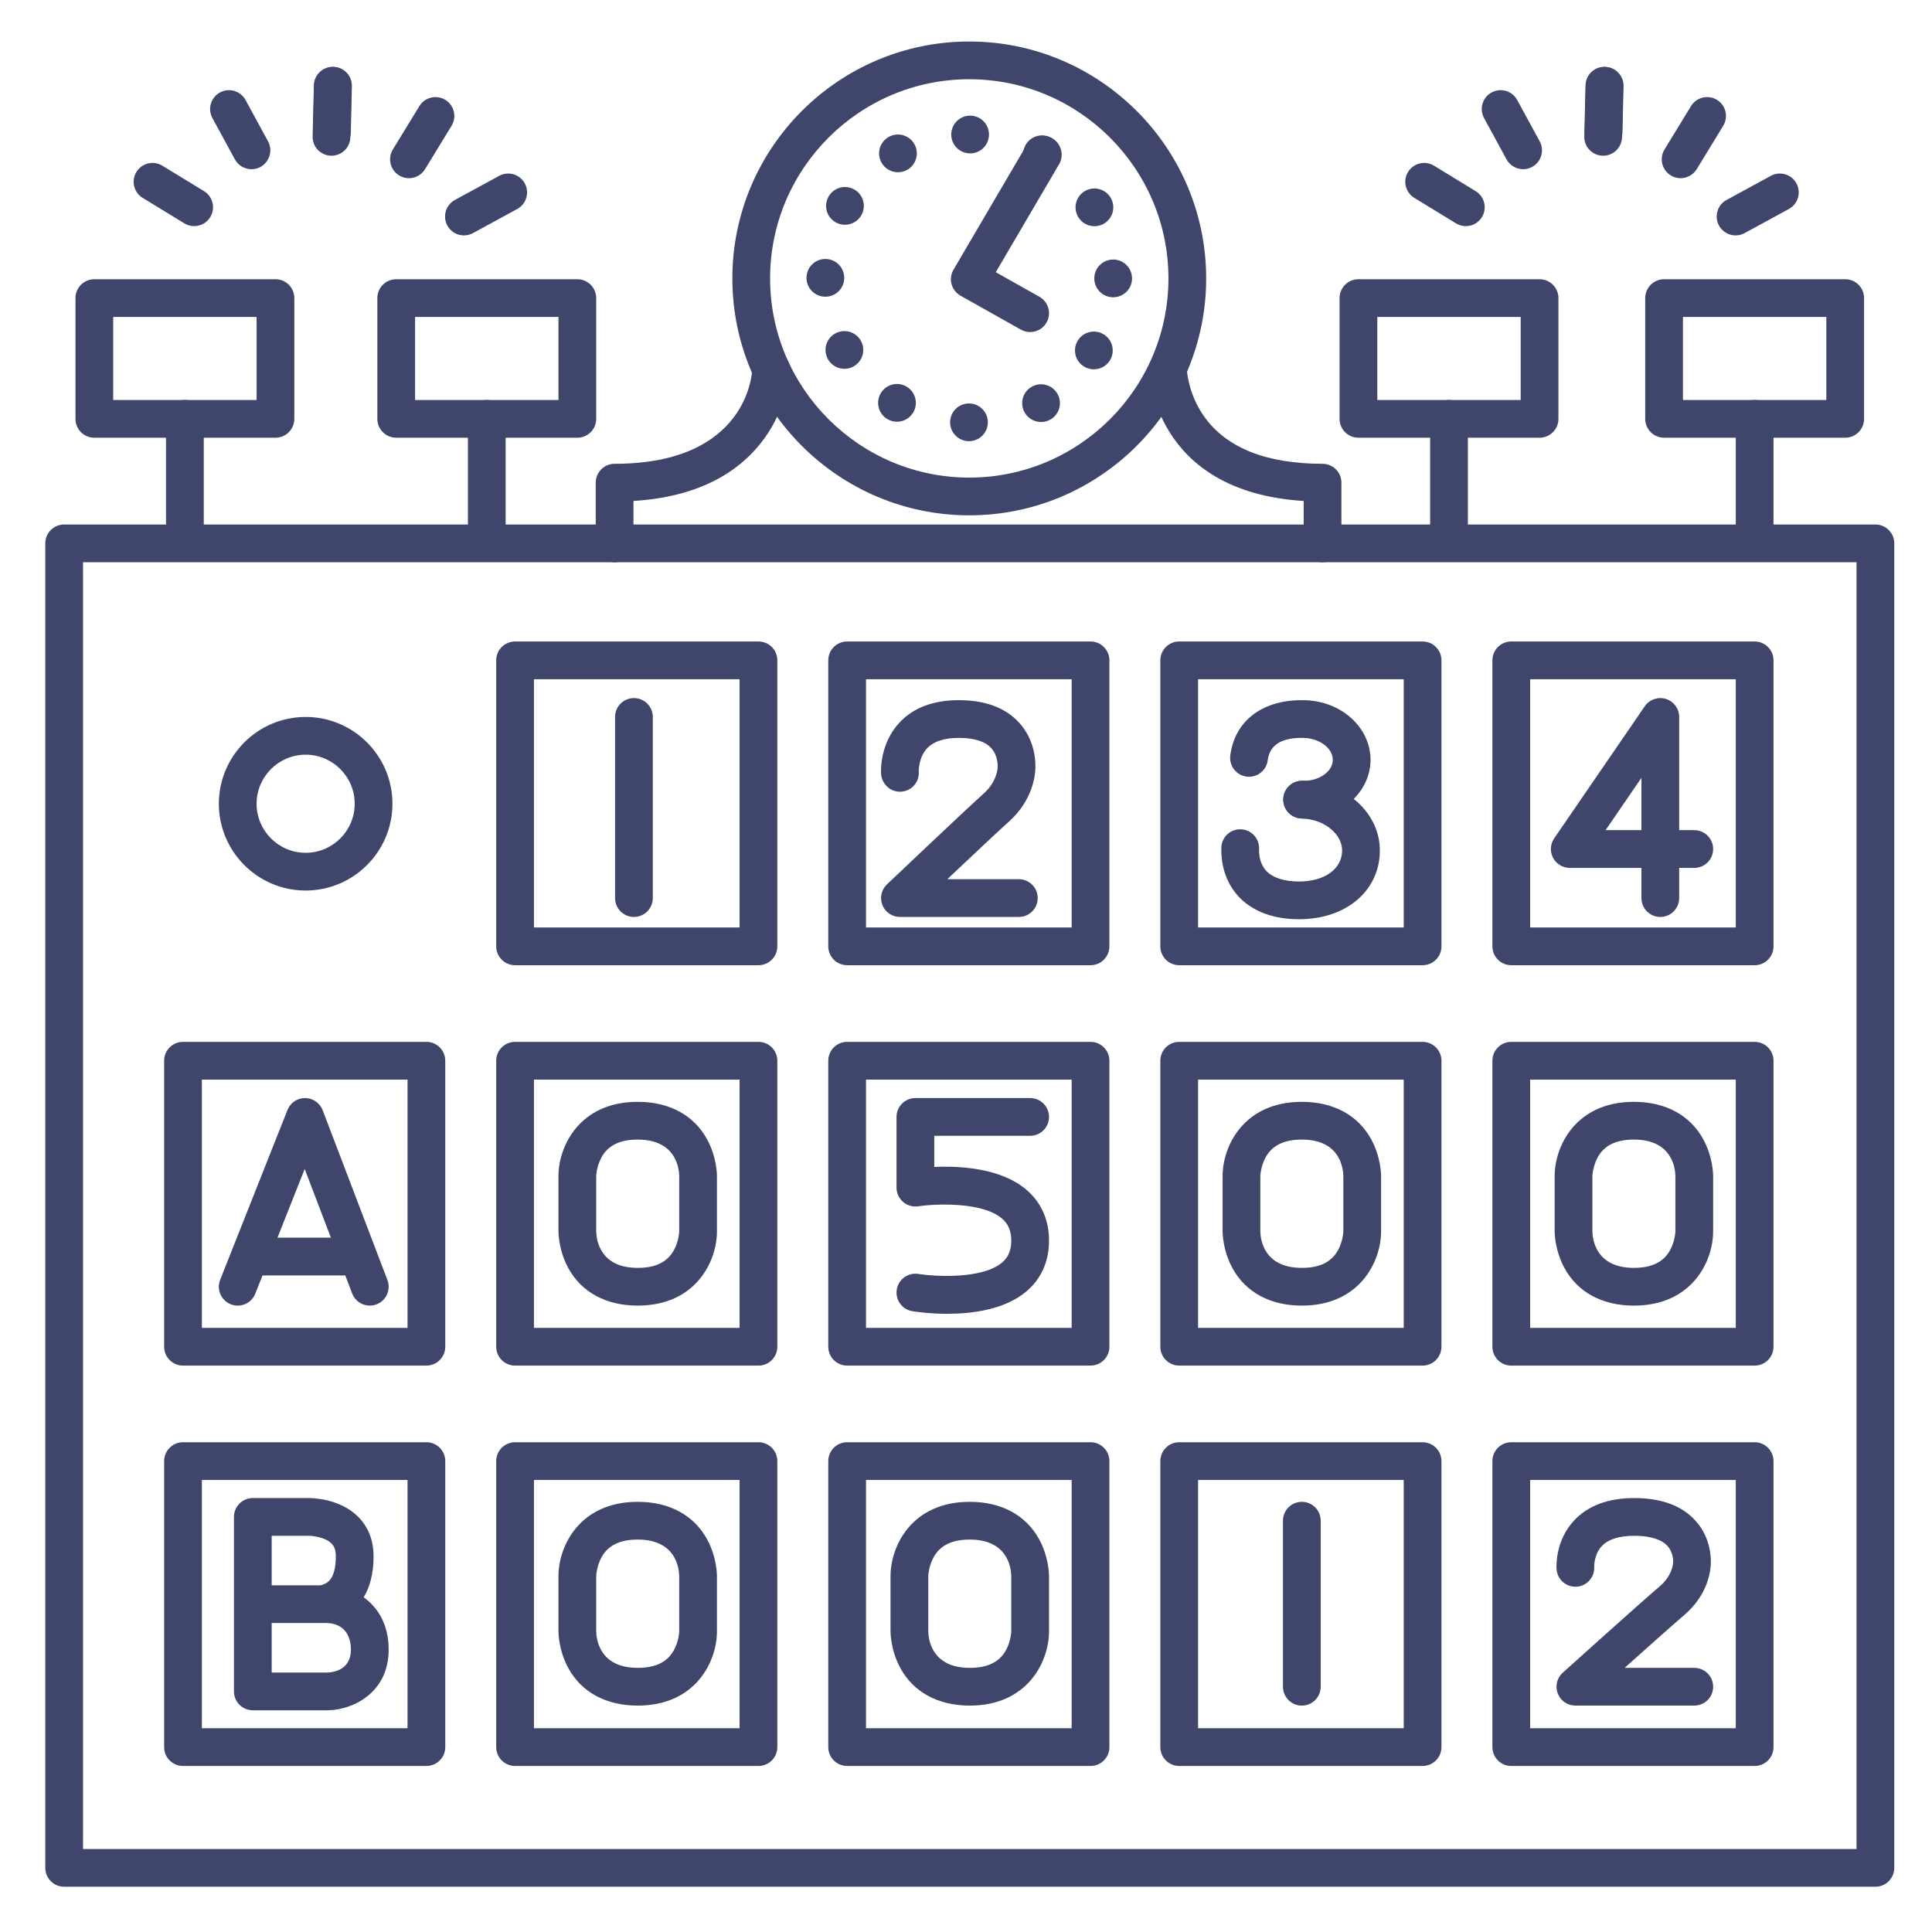 <?xml version="1.0" ?><svg enable-background="new 0 0 512 512" version="1.1" viewBox="0 0 512 512" xml:space="preserve" xmlns="http://www.w3.org/2000/svg" xmlns:xlink="http://www.w3.org/1999/xlink"><g id="Colors"><g><path d="M424.848,41.266c-0.042,0-0.083,0-0.126-0.001c-2.76-0.068-4.942-2.362-4.874-5.122l0.335-13.536    c0.066-2.718,2.292-4.876,4.996-4.876c0.042,0,0.083,0,0.126,0.001c2.76,0.068,4.942,2.362,4.874,5.122l-0.335,13.536    C429.777,39.107,427.552,41.266,424.848,41.266z" fill="#3F456B"/></g><g><path d="M459.949,62.385c-1.772,0-3.488-0.944-4.396-2.609c-1.321-2.425-0.426-5.461,1.999-6.782l11.738-6.394    c2.429-1.322,5.462-0.425,6.782,1.999c1.321,2.425,0.426,5.461-1.999,6.782l-11.738,6.394    C461.576,62.189,460.757,62.385,459.949,62.385z" fill="#3F456B"/></g><g><path d="M445.374,47.223c-0.889,0-1.788-0.236-2.602-0.734c-2.356-1.439-3.1-4.517-1.66-6.873l7.022-11.495    c1.44-2.357,4.518-3.101,6.873-1.66c2.356,1.439,3.1,4.517,1.66,6.873l-7.022,11.495    C448.703,46.372,447.059,47.223,445.374,47.223z" fill="#3F456B"/></g><g><path d="M424.971,39.947c-0.039,0-0.077,0-0.116-0.001c-2.761-0.063-4.948-2.353-4.885-5.113l0.28-12.215    c0.063-2.761,2.354-4.949,5.113-4.884c2.761,0.063,4.948,2.353,4.885,5.113l-0.28,12.215    C429.905,37.783,427.679,39.947,424.971,39.947z" fill="#3F456B"/></g><g><path d="M403.646,44.842c-1.772,0-3.488-0.944-4.396-2.609l-5.961-10.944c-1.321-2.425-0.426-5.461,1.999-6.783    c2.429-1.32,5.462-0.424,6.782,2l5.961,10.944c1.321,2.425,0.426,5.461-1.999,6.783C405.272,44.646,404.453,44.842,403.646,44.842    z" fill="#3F456B"/></g><g><path d="M388.457,59.925c-0.889,0-1.788-0.237-2.602-0.734l-11.044-6.747c-2.356-1.439-3.1-4.517-1.66-6.873    c1.439-2.357,4.519-3.099,6.873-1.66l11.044,6.747c2.356,1.439,3.1,4.517,1.66,6.873    C391.786,59.074,390.142,59.925,388.457,59.925z" fill="#3F456B"/></g><g><path d="M87.848,41.266c-0.042,0-0.083,0-0.126-0.001c-2.76-0.068-4.942-2.362-4.874-5.122l0.335-13.536    c0.067-2.761,2.358-4.935,5.122-4.875c2.76,0.068,4.942,2.362,4.874,5.122l-0.335,13.536    C92.777,39.107,90.552,41.266,87.848,41.266z" fill="#3F456B"/></g><g><path d="M122.949,62.385c-1.772,0-3.488-0.944-4.396-2.609c-1.321-2.425-0.426-5.461,1.999-6.782l11.738-6.394    c2.428-1.322,5.463-0.425,6.782,1.999c1.321,2.425,0.426,5.461-1.999,6.782l-11.738,6.394    C124.576,62.189,123.757,62.385,122.949,62.385z" fill="#3F456B"/></g><g><path d="M108.374,47.223c-0.889,0-1.788-0.236-2.602-0.734c-2.356-1.439-3.1-4.517-1.66-6.873l7.022-11.495    c1.439-2.357,4.518-3.101,6.873-1.66c2.356,1.439,3.1,4.517,1.66,6.873l-7.022,11.495    C111.703,46.372,110.059,47.223,108.374,47.223z" fill="#3F456B"/></g><g><path d="M87.971,39.947c-0.039,0-0.077,0-0.116-0.001c-2.761-0.063-4.948-2.353-4.885-5.113l0.28-12.215    c0.063-2.761,2.355-4.949,5.113-4.884c2.761,0.063,4.948,2.353,4.885,5.113l-0.28,12.215    C92.905,37.783,90.679,39.947,87.971,39.947z" fill="#3F456B"/></g><g><path d="M66.646,44.842c-1.772,0-3.488-0.944-4.396-2.609l-5.961-10.944c-1.321-2.425-0.426-5.461,1.999-6.783    c2.429-1.32,5.462-0.424,6.782,2l5.961,10.944c1.321,2.425,0.426,5.461-1.999,6.783C68.272,44.646,67.453,44.842,66.646,44.842z" fill="#3F456B"/></g><g><path d="M51.457,59.925c-0.889,0-1.788-0.237-2.602-0.734l-11.044-6.747c-2.356-1.439-3.1-4.517-1.66-6.873    c1.439-2.357,4.519-3.099,6.873-1.66l11.044,6.747c2.356,1.439,3.1,4.517,1.66,6.873C54.786,59.074,53.142,59.925,51.457,59.925z" fill="#3F456B"/></g><g><g><path d="M81,236c-12.683,0-23-10.318-23-23s10.317-23,23-23s23,10.318,23,23S93.683,236,81,236z M81,200     c-7.168,0-13,5.832-13,13s5.832,13,13,13s13-5.832,13-13S88.168,200,81,200z" fill="#3F456B"/></g></g></g><g id="Lines"><g><g><g><path d="M113,468H48.5c-2.762,0-5-2.239-5-5v-75.79c0-2.761,2.238-5,5-5H113c2.762,0,5,2.239,5,5V463      C118,465.761,115.762,468,113,468z M53.5,458H108v-65.79H53.5V458z" fill="#3F456B"/></g></g><g><g><path d="M113,361.895H48.5c-2.762,0-5-2.239-5-5v-75.789c0-2.761,2.238-5,5-5H113c2.762,0,5,2.239,5,5v75.789      C118,359.656,115.762,361.895,113,361.895z M53.5,351.895H108v-65.789H53.5V351.895z" fill="#3F456B"/></g></g></g><g><path d="M153,116h-48c-2.762,0-5-2.239-5-5V79c0-2.761,2.238-5,5-5h48c2.762,0,5,2.239,5,5v32    C158,113.761,155.762,116,153,116z M110,106h38V84h-38V106z" fill="#3F456B"/></g><g><path d="M129,148c-2.762,0-5-2.239-5-5v-32c0-2.761,2.238-5,5-5s5,2.239,5,5v32C134,145.761,131.762,148,129,148z" fill="#3F456B"/></g><g><path d="M73,116H25c-2.762,0-5-2.239-5-5V79c0-2.761,2.238-5,5-5h48c2.762,0,5,2.239,5,5v32    C78,113.761,75.762,116,73,116z M30,106h38V84H30V106z" fill="#3F456B"/></g><g><path d="M49,148c-2.762,0-5-2.239-5-5v-32c0-2.761,2.238-5,5-5s5,2.239,5,5v32C54,145.761,51.762,148,49,148z" fill="#3F456B"/></g><g><g><path d="M489,116h-48c-2.762,0-5-2.239-5-5V79c0-2.761,2.238-5,5-5h48c2.762,0,5,2.239,5,5v32     C494,113.761,491.762,116,489,116z M446,106h38V84h-38V106z" fill="#3F456B"/></g><g><path d="M465,148c-2.762,0-5-2.239-5-5v-32c0-2.761,2.238-5,5-5s5,2.239,5,5v32C470,145.761,467.762,148,465,148z     " fill="#3F456B"/></g></g><g><g><path d="M408,116h-48c-2.762,0-5-2.239-5-5V79c0-2.761,2.238-5,5-5h48c2.762,0,5,2.239,5,5v32     C413,113.761,410.762,116,408,116z M365,106h38V84h-38V106z" fill="#3F456B"/></g><g><path d="M384,148c-2.762,0-5-2.239-5-5v-32c0-2.761,2.238-5,5-5s5,2.239,5,5v32C389,145.761,386.762,148,384,148z     " fill="#3F456B"/></g></g><g><g><g><path d="M201,468h-64.5c-2.762,0-5-2.239-5-5v-75.79c0-2.761,2.238-5,5-5H201c2.762,0,5,2.239,5,5V463      C206,465.761,203.762,468,201,468z M141.5,458H196v-65.79h-54.5V458z" fill="#3F456B"/></g></g><g><g><path d="M201,255.79h-64.5c-2.762,0-5-2.239-5-5V175c0-2.761,2.238-5,5-5H201c2.762,0,5,2.239,5,5v75.79      C206,253.551,203.762,255.79,201,255.79z M141.5,245.79H196V180h-54.5V245.79z" fill="#3F456B"/></g></g><g><g><path d="M201,361.895h-64.5c-2.762,0-5-2.239-5-5v-75.789c0-2.761,2.238-5,5-5H201c2.762,0,5,2.239,5,5v75.789      C206,359.656,203.762,361.895,201,361.895z M141.5,351.895H196v-65.789h-54.5V351.895z" fill="#3F456B"/></g></g></g><g><g><g><path d="M377,468h-64.5c-2.762,0-5-2.239-5-5v-75.79c0-2.761,2.238-5,5-5H377c2.762,0,5,2.239,5,5V463      C382,465.761,379.762,468,377,468z M317.5,458H372v-65.79h-54.5V458z" fill="#3F456B"/></g></g><g><g><path d="M377,255.79h-64.5c-2.762,0-5-2.239-5-5V175c0-2.761,2.238-5,5-5H377c2.762,0,5,2.239,5,5v75.79      C382,253.551,379.762,255.79,377,255.79z M317.5,245.79H372V180h-54.5V245.79z" fill="#3F456B"/></g></g><g><g><path d="M377,361.895h-64.5c-2.762,0-5-2.239-5-5v-75.789c0-2.761,2.238-5,5-5H377c2.762,0,5,2.239,5,5v75.789      C382,359.656,379.762,361.895,377,361.895z M317.5,351.895H372v-65.789h-54.5V351.895z" fill="#3F456B"/></g></g></g><g><g><g><path d="M465,468h-64.5c-2.762,0-5-2.239-5-5v-75.79c0-2.761,2.238-5,5-5H465c2.762,0,5,2.239,5,5V463      C470,465.761,467.762,468,465,468z M405.5,458H460v-65.79h-54.5V458z" fill="#3F456B"/></g></g><g><g><path d="M465,255.79h-64.5c-2.762,0-5-2.239-5-5V175c0-2.761,2.238-5,5-5H465c2.762,0,5,2.239,5,5v75.79      C470,253.551,467.762,255.79,465,255.79z M405.5,245.79H460V180h-54.5V245.79z" fill="#3F456B"/></g></g><g><g><path d="M465,361.895h-64.5c-2.762,0-5-2.239-5-5v-75.789c0-2.761,2.238-5,5-5H465c2.762,0,5,2.239,5,5v75.789      C470,359.656,467.762,361.895,465,361.895z M405.5,351.895H460v-65.789h-54.5V351.895z" fill="#3F456B"/></g></g></g><g><g><g><path d="M289,468h-64.5c-2.762,0-5-2.239-5-5v-75.79c0-2.761,2.238-5,5-5H289c2.762,0,5,2.239,5,5V463      C294,465.761,291.762,468,289,468z M229.5,458H284v-65.79h-54.5V458z" fill="#3F456B"/></g></g><g><g><path d="M289,255.79h-64.5c-2.762,0-5-2.239-5-5V175c0-2.761,2.238-5,5-5H289c2.762,0,5,2.239,5,5v75.79      C294,253.551,291.762,255.79,289,255.79z M229.5,245.79H284V180h-54.5V245.79z" fill="#3F456B"/></g></g><g><g><path d="M289,361.895h-64.5c-2.762,0-5-2.239-5-5v-75.789c0-2.761,2.238-5,5-5H289c2.762,0,5,2.239,5,5v75.789      C294,359.656,291.762,361.895,289,361.895z M229.5,351.895H284v-65.789h-54.5V351.895z" fill="#3F456B"/></g></g></g><g><path d="M497,500H17c-2.762,0-5-2.239-5-5V144c0-2.761,2.238-5,5-5h480c2.762,0,5,2.239,5,5v351    C502,497.761,499.762,500,497,500z M22,490h470V149H22V490z" fill="#3F456B"/></g><g><path d="M256.865,136.566c-34.618,0-62.782-28.165-62.782-62.783S222.247,11,256.865,11    c34.619,0,62.783,28.164,62.783,62.783S291.484,136.566,256.865,136.566z M256.865,21c-29.104,0-52.782,23.678-52.782,52.783    c0,29.105,23.678,52.783,52.782,52.783s52.783-23.678,52.783-52.783C309.648,44.678,285.97,21,256.865,21z" fill="#3F456B"/></g><g><path d="M256.78,116.92L256.78,116.92L256.78,116.92c-2.761-0.01-5-2.25-4.99-5.01l0,0c0.01-2.77,2.25-5,5.01-4.99    l0,0c2.76,0,4.99,2.24,4.99,5.01l0,0c-0.01,2.75-2.24,4.99-5,4.99l0,0H256.78z M271.56,109.34c-1.38-2.39-0.56-5.45,1.83-6.83    h0.01c2.391-1.38,5.44-0.56,6.82,1.83l0,0c1.38,2.39,0.561,5.45-1.83,6.83l0,0c-0.79,0.45-1.649,0.67-2.49,0.67l0,0    C274.17,111.84,272.49,110.94,271.56,109.34z M235.189,111.08c-2.38-1.38-3.189-4.45-1.8-6.83l0,0c1.391-2.39,4.45-3.2,6.83-1.81    l0,0c2.39,1.39,3.2,4.45,1.811,6.84l0,0c-0.931,1.59-2.601,2.48-4.33,2.48l0,0C236.85,111.76,235.979,111.55,235.189,111.08z     M287.38,97.2c-2.39-1.38-3.21-4.44-1.82-6.83l0,0c1.38-2.39,4.44-3.21,6.83-1.82l0,0c2.391,1.38,3.2,4.44,1.82,6.83l0,0    c-0.93,1.6-2.61,2.5-4.33,2.49l0,0C289.03,97.87,288.17,97.66,287.38,97.2z M219.439,95.23c-1.38-2.39-0.55-5.45,1.841-6.82l0,0    c2.399-1.38,5.449-0.55,6.829,1.84l0,0c1.37,2.4,0.54,5.45-1.85,6.83l0,0c-0.78,0.45-1.64,0.66-2.479,0.66l0,0    C222.04,97.74,220.359,96.84,219.439,95.23z M290,73.78c0-2.76,2.24-5,5-5l0,0c2.76,0,5,2.24,5,5l0,0l0,0l0,0c0,2.76-2.24,5-5,5    l0,0C292.24,78.78,290,76.54,290,73.78z M218.71,78.63c-2.76-0.01-4.99-2.25-4.98-5.01l0,0c0.011-2.77,2.261-5,5.021-4.99l0,0    c2.76,0.01,4.99,2.26,4.979,5.02l0,0c-0.01,2.76-2.25,4.98-5,4.98l0,0C218.729,78.63,218.72,78.63,218.71,78.63z M285.689,57.42    c-1.37-2.4-0.529-5.45,1.87-6.82l0,0c2.4-1.36,5.45-0.52,6.82,1.88l0,0c1.36,2.4,0.53,5.45-1.87,6.82l0,0    c-0.78,0.44-1.63,0.65-2.47,0.65l0,0C288.3,59.95,286.609,59.04,285.689,57.42z M221.399,58.88c-2.39-1.4-3.189-4.46-1.79-6.84    l0,0c1.391-2.39,4.45-3.19,6.841-1.79l0,0c2.38,1.39,3.18,4.45,1.79,6.84l0,0c-0.931,1.59-2.61,2.47-4.32,2.47l0,0    C223.06,59.56,222.189,59.34,221.399,58.88z M273.62,45.19L273.62,45.19c-2.38-1.4-3.181-4.46-1.78-6.85l0,0    c1.4-2.38,4.46-3.17,6.84-1.77l0,0c2.38,1.39,3.18,4.46,1.78,6.84l0,0c-0.93,1.58-2.601,2.47-4.32,2.47l0,0    C275.28,45.88,274.41,45.66,273.62,45.19z M233.63,43.13c-1.37-2.39-0.54-5.45,1.86-6.82l0,0c2.399-1.37,5.449-0.54,6.819,1.86    l0,0c1.37,2.4,0.54,5.45-1.859,6.82l0,0c-0.78,0.45-1.641,0.66-2.48,0.66l0,0C236.24,45.65,234.55,44.75,233.63,43.13z     M257.06,40.65c-2.76-0.02-4.99-2.27-4.97-5.03l0,0c0.02-2.76,2.27-4.99,5.03-4.97l0,0l0,0l0,0c2.76,0.01,4.989,2.27,4.97,5.03    l0,0c-0.021,2.75-2.25,4.97-5,4.97l0,0C257.08,40.65,257.069,40.65,257.06,40.65z" fill="#3F456B"/></g><g><path d="M162.877,149c-2.762,0-5-2.239-5-5v-16.091c0-2.761,2.238-5,5-5c35.334,0,36.449-24.109,36.479-25.136    c0.081-2.76,2.377-4.932,5.146-4.851c2.76,0.082,4.932,2.385,4.851,5.145c-0.01,0.335-1.43,32.235-41.476,34.692V144    C167.877,146.761,165.639,149,162.877,149z" fill="#3F456B"/></g><g><path d="M350.488,149c-2.762,0-5-2.239-5-5v-11.241c-40.084-2.459-40.955-34.442-40.96-34.778    c-0.033-2.761,2.178-5.027,4.938-5.061c0.021,0,0.042,0,0.062,0c2.723,0,4.948,2.182,4.998,4.908    c0.005,0.151,0.248,6.497,4.638,12.623c5.924,8.267,16.463,12.458,31.323,12.458c2.762,0,5,2.239,5,5V144    C355.488,146.761,353.25,149,350.488,149z" fill="#3F456B"/></g><g><g><path d="M168,243c-2.762,0-5-2.239-5-5v-48c0-2.761,2.238-5,5-5s5,2.239,5,5v48C173,240.761,170.762,243,168,243z     " fill="#3F456B"/></g><g><g><path d="M345.556,216.922c-0.209,0-0.419-0.003-0.629-0.01c-2.76-0.084-4.93-2.389-4.846-5.149      c0.083-2.708,2.305-4.848,4.995-4.848c0.052,0,0.103,0,0.155,0.002c2.211,0.069,4.374-0.585,5.91-1.79      c0.747-0.586,2.01-1.839,2.064-3.65c0.056-1.814-1.128-3.142-1.838-3.772c-1.461-1.295-3.571-2.078-5.79-2.146      c-5.862-0.172-9.095,1.813-9.618,5.919c-0.35,2.738-2.84,4.681-5.592,4.328c-2.739-0.349-4.677-2.853-4.328-5.592      c1.194-9.373,8.795-14.985,19.843-14.65c4.587,0.14,8.893,1.795,12.122,4.66c3.435,3.047,5.328,7.259,5.197,11.557      c-0.131,4.295-2.278,8.385-5.893,11.217C354.066,215.54,349.914,216.922,345.556,216.922z" fill="#3F456B"/></g><g><path d="M344.265,243.605c-8.426,0-13.236-3.136-15.788-5.767c-3.255-3.356-4.961-8.05-4.803-13.218      c0.084-2.76,2.348-4.932,5.151-4.845c2.76,0.084,4.929,2.391,4.845,5.15c-0.054,1.726,0.248,4.159,1.985,5.95      c1.731,1.785,4.709,2.729,8.609,2.729c6.679,0,11.264-3.219,11.409-8.01c0.063-2.056-0.902-4.076-2.718-5.687      c-2.071-1.837-4.923-2.901-8.029-2.996c-2.76-0.084-4.93-2.389-4.846-5.149c0.084-2.761,2.342-4.931,5.15-4.846      c5.441,0.165,10.541,2.123,14.36,5.511c4.075,3.615,6.233,8.399,6.078,13.473C365.352,236.324,356.55,243.605,344.265,243.605z" fill="#3F456B"/></g></g><g><path d="M270,243h-31.507c-2.046,0-3.885-1.246-4.644-3.146s-0.283-4.07,1.2-5.479     c0.843-0.8,20.688-19.647,25.689-24.122c3.423-3.062,3.637-6.619,3.637-6.653c0-0.159,0.008-0.318,0.022-0.476c0,0,0,0,0,0     c-0.002,0,0.147-2.891-1.764-4.93c-1.644-1.754-4.519-2.643-8.544-2.643c-3.821,0-6.63,0.91-8.349,2.703     c-2.389,2.493-2.258,6.22-2.257,6.257c0.182,2.755-1.907,5.109-4.663,5.29c-2.732,0.177-5.138-1.933-5.318-4.688     c-0.053-0.806-0.365-8.031,4.885-13.638c3.682-3.931,8.965-5.924,15.702-5.924c7.012,0,12.396,2.013,16.005,5.982     c4.47,4.918,4.367,10.924,4.275,12.313c-0.051,1.525-0.646,8.205-6.964,13.858c-2.716,2.429-10.204,9.474-16.363,15.294H270     c2.762,0,5,2.239,5,5S272.762,243,270,243z" fill="#3F456B"/></g><g><path d="M440,243c-2.762,0-5-2.239-5-5v-8h-19c-1.855,0-3.559-1.028-4.424-2.669     c-0.865-1.642-0.749-3.628,0.3-5.158l24-35c1.24-1.808,3.511-2.596,5.604-1.948c2.093,0.648,3.52,2.584,3.52,4.776v30h4     c2.762,0,5,2.239,5,5s-2.238,5-5,5h-4v8C445,240.761,442.762,243,440,243z M425.491,220H435v-13.867L425.491,220z" fill="#3F456B"/></g></g><g><path d="M169,346c-8.362,0-14.894-3.53-18.39-9.939c-2.537-4.652-2.61-9.222-2.61-9.728v-14.667    c0-7.905,5.593-19.667,21-19.667c8.362,0,14.894,3.53,18.39,9.939c2.537,4.652,2.61,9.222,2.61,9.728v14.667    C190,334.239,184.407,346,169,346z M169,302c-4.731,0-7.875,1.546-9.61,4.728c-1.308,2.397-1.39,4.915-1.39,4.939v14.667    c0.044,2.232,0.968,9.667,11,9.667c4.731,0,7.875-1.546,9.61-4.728c1.308-2.397,1.39-4.915,1.39-4.939v-14.667    C179.956,309.434,179.032,302,169,302z" fill="#3F456B"/></g><g><path d="M345,346c-8.362,0-14.894-3.53-18.39-9.939c-2.537-4.652-2.61-9.222-2.61-9.728v-14.667    c0-7.905,5.593-19.667,21-19.667c8.362,0,14.894,3.53,18.39,9.939c2.537,4.652,2.61,9.222,2.61,9.728v14.667    C366,334.239,360.407,346,345,346z M345,302c-4.731,0-7.875,1.546-9.61,4.728c-1.308,2.397-1.39,4.915-1.39,4.939v14.667    c0.044,2.232,0.968,9.667,11,9.667c4.731,0,7.875-1.546,9.61-4.728c1.308-2.397,1.39-4.915,1.39-4.939v-14.667    C355.956,309.434,355.032,302,345,302z" fill="#3F456B"/></g><g><path d="M433,346c-8.362,0-14.894-3.53-18.39-9.939c-2.537-4.652-2.61-9.222-2.61-9.728v-14.667    c0-7.905,5.593-19.667,21-19.667c8.362,0,14.894,3.53,18.39,9.939c2.537,4.652,2.61,9.222,2.61,9.728v14.667    C454,334.239,448.407,346,433,346z M433,302c-4.731,0-7.875,1.546-9.61,4.728c-1.308,2.397-1.39,4.915-1.39,4.939v14.667    c0.044,2.232,0.968,9.667,11,9.667c4.731,0,7.875-1.546,9.61-4.728c1.308-2.397,1.39-4.915,1.39-4.939v-14.667    C443.956,309.434,443.032,302,433,302z" fill="#3F456B"/></g><g><g><path d="M169,452c-8.362,0-14.894-3.53-18.39-9.939c-2.537-4.652-2.61-9.222-2.61-9.728v-14.667     c0-7.905,5.593-19.667,21-19.667c8.362,0,14.894,3.53,18.39,9.939c2.537,4.652,2.61,9.222,2.61,9.728v14.667     C190,440.239,184.407,452,169,452z M169,408c-4.731,0-7.875,1.546-9.61,4.728c-1.308,2.397-1.39,4.915-1.39,4.939v14.667     c0.044,2.232,0.968,9.667,11,9.667c4.731,0,7.875-1.546,9.61-4.728c1.308-2.397,1.39-4.915,1.39-4.939v-14.667     C179.956,415.434,179.032,408,169,408z" fill="#3F456B"/></g><g><path d="M257,452c-8.362,0-14.894-3.53-18.39-9.939c-2.537-4.652-2.61-9.222-2.61-9.728v-14.667     c0-7.905,5.593-19.667,21-19.667c8.362,0,14.894,3.53,18.39,9.939c2.537,4.652,2.61,9.222,2.61,9.728v14.667     C278,440.239,272.407,452,257,452z M257,408c-4.731,0-7.875,1.546-9.61,4.728c-1.308,2.397-1.39,4.915-1.39,4.939v14.667     c0.044,2.232,0.968,9.667,11,9.667c4.731,0,7.875-1.546,9.61-4.728c1.308-2.397,1.39-4.915,1.39-4.939v-14.667     C267.956,415.434,267.032,408,257,408z" fill="#3F456B"/></g><g><path d="M345,452c-2.762,0-5-2.239-5-5v-44c0-2.761,2.238-5,5-5s5,2.239,5,5v44C350,449.761,347.762,452,345,452z     " fill="#3F456B"/></g></g><g><path d="M87,453.243H67c-2.762,0-5-2.239-5-5V402c0-2.761,2.238-5,5-5h14.645    c1.101-0.011,8.293,0.085,13.164,4.858c2.742,2.687,4.191,6.334,4.191,10.549c0,4.808-1.062,8.324-2.622,10.896    c3.694,2.655,6.622,7.107,6.622,13.867c0,11.446-9.48,15.881-15.852,16.07C87.099,453.243,87.05,453.243,87,453.243z M72,443.243    h14.893c1.837-0.103,6.107-0.912,6.107-6.072c0-2.008-0.6-6.7-6.133-7.049H72V443.243z M72,420.122h12.915    c1.479-0.361,4.085-1.129,4.085-7.714c0-2.008-0.68-2.906-1.19-3.407c-1.747-1.712-5.26-2.02-6.025-2.002    C81.75,407,81.717,407,81.683,407H72V420.122z" fill="#3F456B"/></g><g><path d="M98.001,346.001c-2.014,0-3.912-1.226-4.673-3.22l-12.581-32.986l-13.099,33.047    c-1.019,2.567-3.924,3.822-6.491,2.806c-2.566-1.017-3.823-3.923-2.806-6.49l17.837-45c0.76-1.917,2.574-3.185,4.681-3.158    c2.062,0.014,3.904,1.292,4.64,3.218l17.163,45c0.984,2.58-0.31,5.469-2.89,6.454C99.195,345.896,98.593,346.001,98.001,346.001z" fill="#3F456B"/></g><g><path d="M94,338H67c-2.762,0-5-2.239-5-5s2.238-5,5-5h27c2.762,0,5,2.239,5,5S96.762,338,94,338z" fill="#3F456B"/></g><g><path d="M251.009,348.169c-4.701,0-8.369-0.551-9.227-0.691c-2.725-0.446-4.572-3.017-4.127-5.742    c0.446-2.723,3.017-4.568,5.736-4.128c4.063,0.655,16.86,1.501,22.191-3.04c1.648-1.405,2.417-3.242,2.417-5.783    c0-2.555-0.776-4.412-2.443-5.846c-5.348-4.599-18.148-3.878-22.212-3.262c-1.445,0.218-2.907-0.203-4.012-1.152    s-1.743-2.334-1.743-3.791V296c0-2.761,2.238-5,5-5H273c2.762,0,5,2.239,5,5s-2.238,5-5,5h-25.41v8.254    c6.735-0.31,17.664,0.252,24.47,6.088c3.886,3.334,5.94,7.982,5.94,13.443c0,5.466-2.058,10.103-5.95,13.411    C266.308,347.075,257.633,348.169,251.009,348.169z" fill="#3F456B"/></g><g><path d="M449,452h-31.507c-2.07,0-3.926-1.275-4.668-3.208c-0.742-1.933-0.217-4.122,1.321-5.507    c0.843-0.759,20.689-18.635,25.691-22.879c3.143-2.666,3.499-5.623,3.536-6.083c-0.007-0.195,0.005-0.226,0.027-0.45    c-0.001-0.017,0.132-2.43-1.576-4.25c-2.034-2.168-5.872-2.623-8.734-2.623c-4.01,0-6.91,0.93-8.621,2.763    c-2.069,2.219-1.99,5.361-1.988,5.392c0.19,2.755-1.888,5.143-4.643,5.333c-2.736,0.193-5.143-1.887-5.334-4.642    c-0.052-0.754-0.365-7.526,4.654-12.905c3.678-3.942,9.038-5.94,15.932-5.94c7.169,0,12.626,2.015,16.22,5.99    c4.24,4.689,4.151,10.296,4.06,11.646c-0.057,1.522-0.683,7.982-7.062,13.395c-2.628,2.229-9.728,8.56-15.765,13.969H449    c2.762,0,5,2.239,5,5S451.762,452,449,452z" fill="#3F456B"/></g><g><path d="M272.995,88.001c-0.83,0-1.671-0.207-2.446-0.643l-16-9c-1.17-0.658-2.025-1.758-2.376-3.053    c-0.35-1.295-0.165-2.677,0.515-3.834l19.353-32.998c1.396-2.383,4.459-3.182,6.842-1.784c2.382,1.397,3.181,4.46,1.783,6.842    l-16.776,28.607l11.562,6.504c2.407,1.354,3.261,4.402,1.906,6.809C276.44,87.083,274.743,88.001,272.995,88.001z" fill="#3F456B"/></g></g></svg>